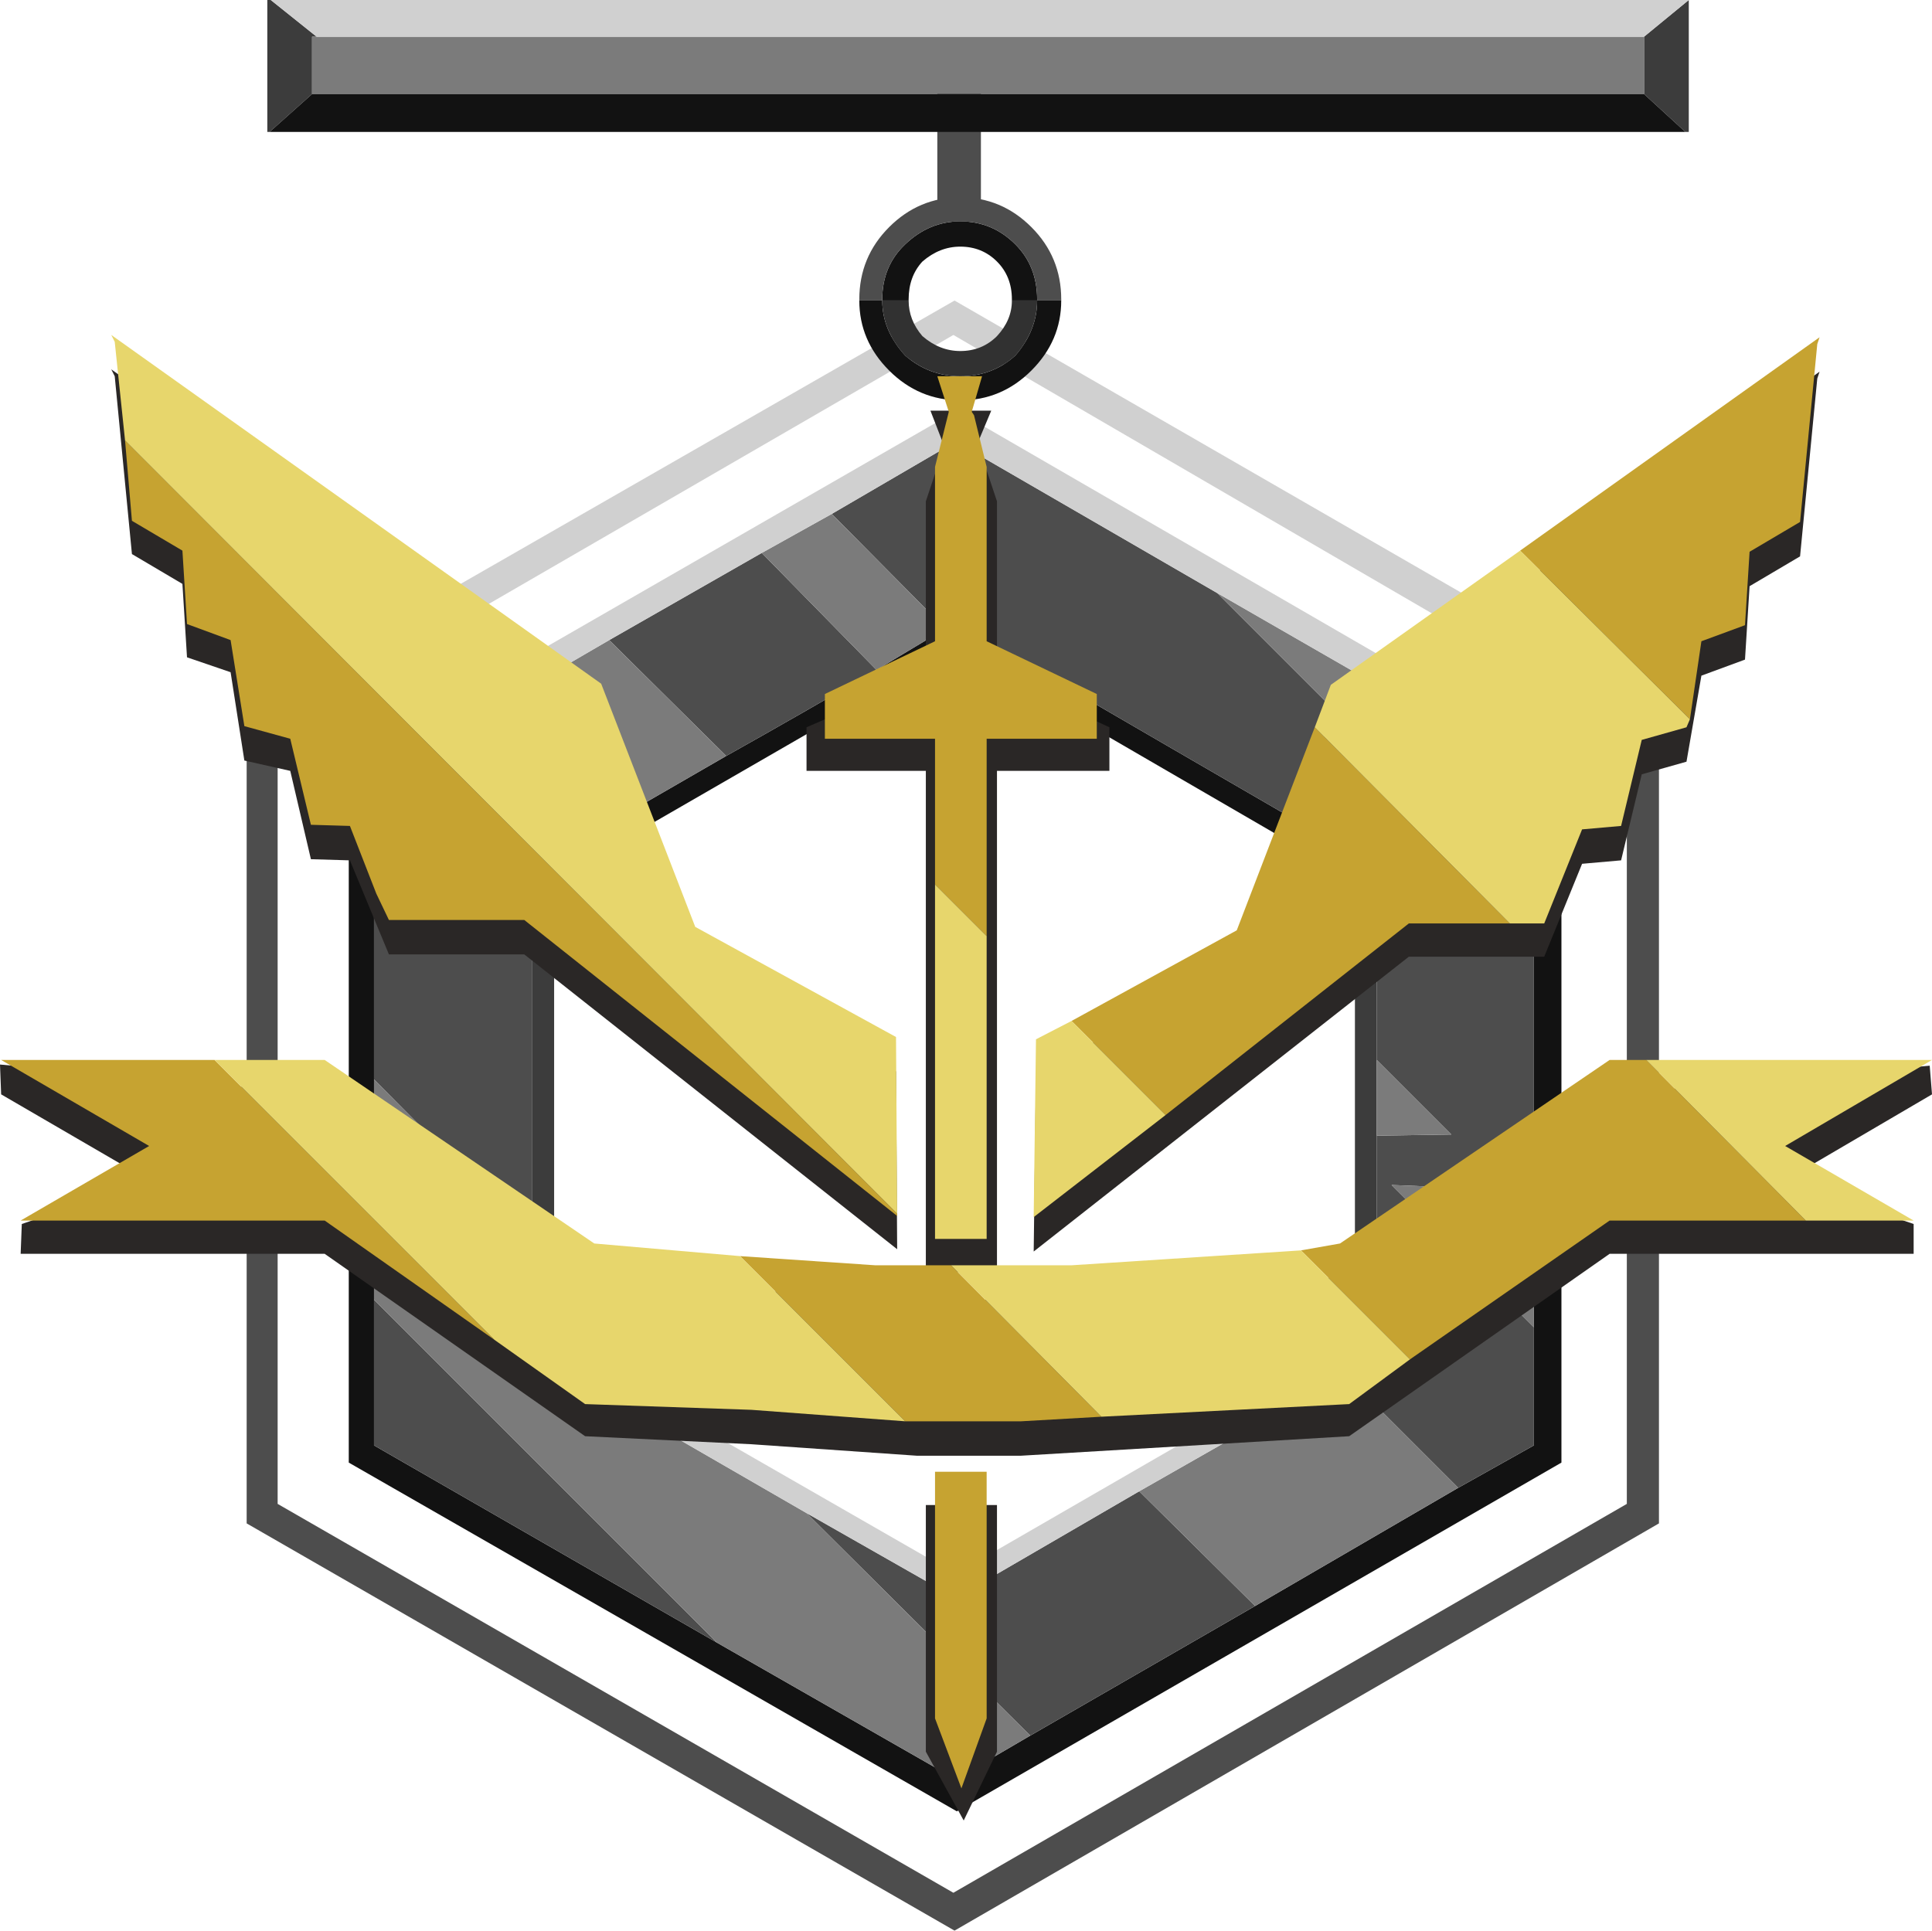 <?xml version="1.0" encoding="UTF-8" standalone="no"?>
<svg xmlns:xlink="http://www.w3.org/1999/xlink" height="84.15px" width="84.2px" xmlns="http://www.w3.org/2000/svg">
  <g transform="matrix(1.0, 0.0, 0.0, 1.0, 42.1, 42.05)">
    <path d="M0.65 -38.2 L0.65 -32.4 -1.25 -32.4 -1.25 -38.2 0.65 -38.2" fill="#4d4d4d" fill-rule="evenodd" stroke="none"/>
    <path d="M28.75 -10.4 L30.2 -11.25 30.2 24.35 -0.5 42.1 -31.35 24.35 -31.35 -11.25 -30.0 -10.4 -30.0 23.5 -0.55 40.45 28.8 23.5 28.8 -10.4 28.75 -10.4" fill="#4d4d4d" fill-rule="evenodd" stroke="none"/>
    <path d="M30.2 -11.25 L28.75 -10.4 -0.55 -27.45 -30.0 -10.4 -31.35 -11.25 -0.5 -28.95 30.2 -11.25" fill="#d0d0d0" fill-rule="evenodd" stroke="none"/>
    <path d="M29.55 -37.95 L29.55 -40.45 31.5 -42.05 31.5 -36.3 31.35 -36.3 29.55 -37.95 M-28.3 -40.45 L-28.5 -40.45 -28.5 -37.95 -30.35 -36.3 -30.45 -36.3 -30.45 -42.05 -30.3 -42.05 -28.3 -40.45" fill="#3c3c3c" fill-rule="evenodd" stroke="none"/>
    <path d="M29.55 -40.45 L29.55 -37.95 -28.5 -37.95 -28.5 -40.45 -28.3 -40.45 29.55 -40.45" fill="#7b7b7b" fill-rule="evenodd" stroke="none"/>
    <path d="M31.5 -42.05 L29.55 -40.45 -28.3 -40.45 -30.3 -42.05 31.5 -42.05" fill="#d0d0d0" fill-rule="evenodd" stroke="none"/>
    <path d="M29.55 -37.95 L31.35 -36.3 -30.35 -36.3 -28.5 -37.95 29.55 -37.95 M-4.65 -28.95 L-3.65 -28.95 -3.65 -29.0 Q-3.65 -30.45 -2.65 -31.4 -1.6 -32.4 -0.25 -32.4 1.15 -32.4 2.15 -31.4 3.1 -30.45 3.1 -29.0 L3.1 -28.95 4.15 -28.95 Q4.15 -27.2 2.85 -25.9 1.55 -24.6 -0.25 -24.6 -2.05 -24.6 -3.35 -25.9 -4.65 -27.2 -4.65 -28.95 M2.0 -28.95 L2.0 -29.0 Q2.0 -30.0 1.35 -30.65 0.7 -31.3 -0.25 -31.3 -1.15 -31.3 -1.9 -30.65 -2.5 -30.0 -2.5 -29.0 L-2.5 -28.95 -3.65 -28.95 Q-3.65 -27.65 -2.65 -26.55 -1.6 -25.65 -0.25 -25.65 1.15 -25.65 2.15 -26.55 3.1 -27.65 3.1 -28.95 L2.0 -28.95" fill="#121212" fill-rule="evenodd" stroke="none"/>
    <path d="M4.15 -28.95 L3.1 -28.95 3.1 -29.0 Q3.1 -30.45 2.15 -31.4 1.15 -32.4 -0.25 -32.4 -1.6 -32.4 -2.65 -31.4 -3.65 -30.45 -3.65 -29.0 L-3.65 -28.95 -4.65 -28.95 -4.65 -29.0 Q-4.65 -30.85 -3.35 -32.15 -2.05 -33.45 -0.25 -33.45 1.55 -33.45 2.85 -32.15 4.15 -30.85 4.15 -29.0 L4.15 -28.95" fill="#4d4d4d" fill-rule="evenodd" stroke="none"/>
    <path d="M2.0 -28.95 L3.1 -28.95 Q3.1 -27.65 2.15 -26.55 1.15 -25.65 -0.25 -25.65 -1.6 -25.65 -2.65 -26.55 -3.65 -27.65 -3.65 -28.95 L-2.5 -28.95 Q-2.5 -28.1 -1.9 -27.4 -1.15 -26.75 -0.25 -26.75 0.7 -26.75 1.35 -27.4 2.0 -28.1 2.0 -28.95" fill="#313131" fill-rule="evenodd" stroke="none"/>
    <path d="M-0.9 -14.65 L-0.45 -14.9 Q8.75 -9.55 17.9 -4.25 L17.9 -4.15 16.95 -3.55 16.95 -3.7 -0.45 -13.8 -17.95 -3.7 -17.95 -3.45 -18.85 -4.25 -10.45 -9.1 Q-7.15 -10.95 -3.9 -12.85 L-0.9 -14.65 M21.45 22.8 L24.75 20.95 24.75 15.8 24.75 11.05 24.75 -2.4 24.75 -8.2 24.7 -8.2 25.95 -8.9 25.95 21.7 -0.4 36.9 -26.9 21.7 -26.9 -8.9 -25.8 -8.2 -25.8 5.0 -25.8 14.6 -25.8 20.95 -10.85 29.55 -0.45 35.5 2.8 33.6 12.6 27.95 21.45 22.8" fill="#121212" fill-rule="evenodd" stroke="none"/>
    <path d="M17.9 -4.15 L17.9 -4.25 Q8.75 -9.55 -0.45 -14.9 L-0.9 -14.65 -5.85 -19.65 -0.45 -22.8 10.95 -16.2 18.3 -8.85 19.9 -11.05 23.1 -9.2 21.2 -5.9 24.75 -2.4 24.75 11.05 23.5 9.8 18.55 9.6 24.75 15.8 24.75 20.95 21.45 22.8 16.5 17.85 17.75 17.1 17.9 17.0 17.9 7.45 21.15 7.4 17.9 4.15 17.9 -4.15 M-3.9 -12.85 Q-7.15 -10.95 -10.45 -9.1 L-15.55 -14.15 -8.9 -17.95 -3.9 -12.85 M-25.8 -8.2 L-24.4 -9.0 -18.9 -3.45 -18.9 11.95 -25.8 5.0 -25.8 -8.2 M-6.95 23.9 L-0.45 27.6 7.55 22.95 12.6 27.95 2.8 33.6 -6.95 23.9 M-10.85 29.55 L-25.8 20.95 -25.8 14.6 -10.85 29.55" fill="#4d4d4d" fill-rule="evenodd" stroke="none"/>
    <path d="M-18.85 -4.25 L-17.95 -3.45 -17.95 16.5 -18.9 16.85 -18.9 11.95 -18.9 -3.45 -18.9 -4.25 -18.85 -4.25 M16.95 -3.55 L17.9 -4.15 17.9 4.15 17.9 7.45 17.9 17.0 17.75 17.1 16.95 16.5 16.95 -3.55" fill="#3c3c3c" fill-rule="evenodd" stroke="none"/>
    <path d="M-0.9 -14.65 L-3.9 -12.85 -8.9 -17.95 -5.85 -19.65 -0.9 -14.65 M-10.45 -9.1 L-18.85 -4.25 -18.9 -4.25 -18.9 -3.45 -24.4 -9.0 -15.55 -14.15 -10.45 -9.1 M17.9 4.15 L21.15 7.4 17.9 7.45 17.9 4.15 M16.5 17.85 L21.45 22.8 12.6 27.95 7.55 22.95 16.5 17.85 M24.75 15.8 L18.55 9.6 23.5 9.8 24.75 11.05 24.75 15.8 M24.75 -2.4 L21.2 -5.9 23.1 -9.2 24.7 -8.2 24.75 -8.2 24.75 -2.4 M19.9 -11.05 L18.3 -8.85 10.95 -16.2 19.9 -11.05 M-18.9 16.85 L-18.9 17.0 -6.95 23.9 2.8 33.6 -0.45 35.5 -10.85 29.55 -25.8 14.6 -25.8 5.0 -18.9 11.95 -18.9 16.85" fill="#7b7b7b" fill-rule="evenodd" stroke="none"/>
    <path d="M17.75 17.1 L16.5 17.85 7.55 22.95 -0.45 27.6 -6.95 23.9 -18.9 17.0 -18.9 16.85 -17.95 16.5 -0.45 26.55 16.95 16.5 17.75 17.1 M23.1 -9.2 L19.9 -11.05 10.95 -16.2 -0.45 -22.8 -5.85 -19.65 -8.9 -17.95 -15.55 -14.15 -24.4 -9.0 -25.8 -8.2 -26.9 -8.9 -0.4 -24.15 25.95 -8.9 24.7 -8.2 23.1 -9.2" fill="#d0d0d0" fill-rule="evenodd" stroke="none"/>
    <path d="M28.55 -4.55 L26.85 -4.4 25.2 -0.35 19.3 -0.35 2.95 12.5 3.05 4.75 11.8 -0.05 15.9 -10.7 37.2 -25.85 37.1 -25.55 36.35 -17.8 34.15 -16.5 33.95 -13.3 32.05 -12.6 31.4 -8.85 29.45 -8.3 28.55 -4.55 M0.45 -22.6 L0.6 -22.45 1.35 -20.2 1.35 -12.6 1.75 -12.45 6.25 -10.35 6.25 -8.45 1.35 -8.45 1.35 -4.15 1.35 13.4 -1.75 13.4 -1.75 -4.15 -1.75 -8.45 -6.95 -8.45 -6.95 -10.35 -1.75 -12.6 -1.75 -20.2 -0.95 -22.6 -1.55 -24.15 1.1 -24.15 0.45 -22.6 M1.35 23.55 L1.35 34.3 -0.1 37.3 -1.75 34.3 -1.75 23.55 1.35 23.55 M42.1 5.65 L35.7 9.4 41.3 11.3 41.3 12.6 28.05 12.6 16.7 20.55 2.4 21.4 -2.15 21.4 -9.35 20.9 -16.6 20.55 -27.95 12.6 -41.2 12.6 -41.15 11.3 -35.6 9.4 -42.05 5.65 -42.1 4.35 -27.95 5.65 -16.2 13.6 -3.95 14.6 4.6 14.6 16.3 13.6 28.05 5.65 42.0 4.4 42.1 5.65 M-37.25 -25.95 L-15.9 -10.85 -11.8 -0.15 -3.05 4.65 -3.0 12.4 -19.25 -0.45 -25.15 -0.45 -26.85 -4.55 -28.55 -4.6 -29.45 -8.45 -31.45 -8.9 -32.05 -12.75 -33.95 -13.4 -34.15 -16.6 -36.35 -17.9 -37.1 -25.65 -37.25 -25.95" fill="#2a2726" fill-rule="evenodd" stroke="none"/>
    <path d="M37.1 -27.05 L36.35 -19.3 34.15 -18.0 33.95 -14.8 32.05 -14.1 31.55 -10.7 24.15 -18.05 37.2 -27.35 37.1 -27.05 M0.35 -23.95 L0.9 -21.7 0.9 -14.1 5.7 -11.8 5.7 -9.85 0.9 -9.85 0.9 -5.6 0.9 -1.25 -1.35 -3.5 -1.35 -5.6 -1.35 -9.85 -6.15 -9.85 -6.15 -11.8 -1.35 -14.1 -1.35 -21.7 -0.75 -24.1 -1.25 -25.65 0.7 -25.65 0.25 -24.1 0.35 -23.95 M19.3 -1.8 L8.7 6.55 4.6 2.45 11.8 -1.5 15.2 -10.35 23.7 -1.8 19.3 -1.8 M0.9 32.85 L-0.2 35.9 -1.35 32.85 -1.35 22.1 0.9 22.1 0.9 32.85 M-9.85 12.7 L-3.95 13.1 -0.65 13.1 5.9 19.7 2.4 19.9 -2.15 19.9 -2.65 19.9 -9.85 12.7 M28.05 4.15 L29.65 4.15 36.6 11.15 28.05 11.15 19.35 17.2 14.6 12.45 16.3 12.15 28.05 4.15 M-31.45 -10.4 L-32.05 -14.15 -33.95 -14.85 -34.15 -18.05 -36.35 -19.35 -36.65 -22.85 -3.0 10.85 -3.0 10.95 -19.25 -1.95 -24.45 -1.95 -25.15 -1.95 -25.7 -3.1 -26.85 -6.05 -28.55 -6.1 -29.45 -9.85 -31.45 -10.4 M-20.55 16.35 L-27.95 11.15 -41.2 11.15 -35.6 7.9 -42.05 4.15 -32.75 4.15 -20.55 16.35" fill="#c6a331" fill-rule="evenodd" stroke="none"/>
    <path d="M14.6 12.45 L19.35 17.2 16.7 19.15 5.9 19.7 -0.65 13.1 4.6 13.1 14.6 12.45 M35.7 7.9 L41.3 11.15 36.6 11.15 29.65 4.15 42.1 4.15 35.7 7.9 M15.2 -10.35 L15.9 -12.2 24.15 -18.05 31.55 -10.7 31.4 -10.35 29.45 -9.8 28.55 -6.05 26.85 -5.9 25.2 -1.8 23.7 -1.8 15.2 -10.35 M4.6 2.45 L8.7 6.55 2.95 11.0 3.05 3.25 4.6 2.45 M0.9 11.95 L-1.35 11.95 -1.35 -3.5 0.9 -1.25 0.9 11.95 M-15.9 -12.25 L-11.8 -1.65 -3.05 3.15 -3.0 10.85 -36.65 -22.85 -37.1 -27.15 -37.25 -27.45 -15.9 -12.25 M-9.85 12.7 L-2.65 19.9 -9.35 19.4 -16.6 19.15 -20.55 16.35 -32.75 4.15 -27.95 4.15 -16.2 12.15 -9.85 12.7" fill="#e7d66c" fill-rule="evenodd" stroke="none"/>
  </g>
</svg>
